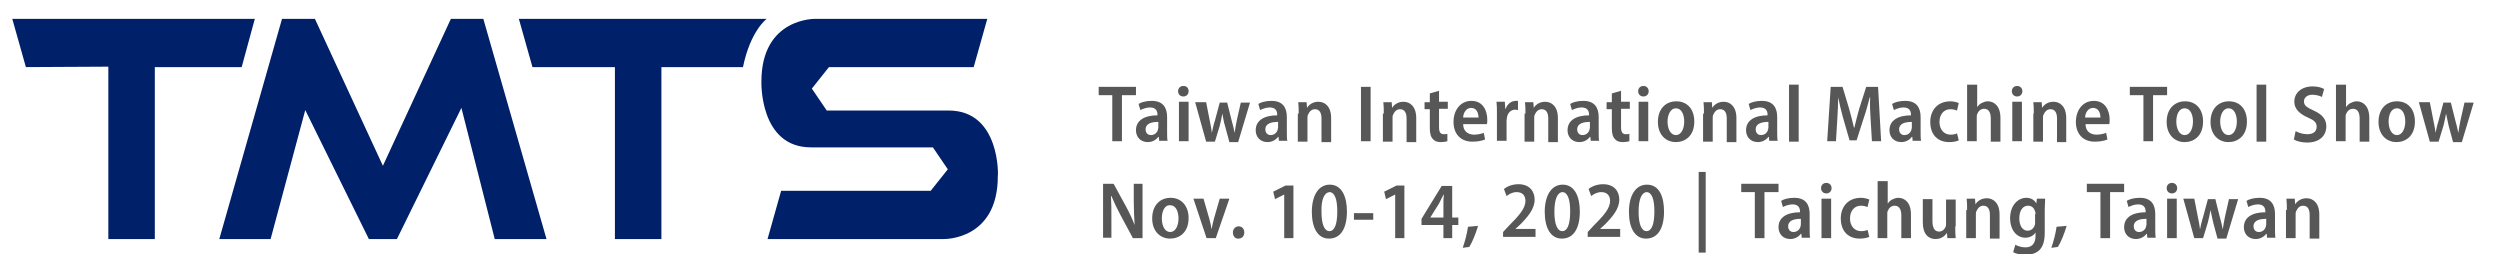 <?xml version="1.0" encoding="utf-8"?>
<!-- Generator: Adobe Illustrator 22.0.1, SVG Export Plug-In . SVG Version: 6.00 Build 0)  -->
<svg version="1.1" id="圖層_1" xmlns="http://www.w3.org/2000/svg" xmlns:xlink="http://www.w3.org/1999/xlink" x="0px" y="0px"
	 viewBox="0 0 570 58" style="enable-background:new 0 0 570 58;" xml:space="preserve">
<style type="text/css">
	.st0{fill:#002169;}
	.st1{fill:#585757;}
	.st2{fill:#595757;}
</style>
<g>
	<g>
		<g>
			<polygon class="st0" points="5.9,15.3 2.8,4.3 58.1,4.3 55.1,15.3 35.3,15.3 35.3,54.5 24.7,54.5 24.7,15.2 			"/>
			<polygon class="st0" points="110.2,4.3 102.8,4.3 87.3,37.8 71.8,4.3 64.3,4.3 50,54.5 61.7,54.5 69.6,25.1 84.1,54.5 87.5,54.5 
				90.5,54.5 105.2,24.6 112.8,54.5 124.6,54.5 			"/>
			<path class="st0" d="M216.3,25.2h-27.8l-3.4-5l3.9-4.9H222l3.1-11h-39.2c0,0-12.3-0.3-12.3,14.3c0,0-0.5,15,11.3,15h27.8l3.4,5
				l-3.9,4.9h-34.1l-3.1,11h40.2c0,0,12.3,0.3,12.3-14.3C227.6,40.2,228.1,25.2,216.3,25.2z"/>
			<path class="st0" d="M118.3,4.3l3.1,11l18.8,0v39.2h10.6V15.3l18.6,0c1.7-8.3,5.4-11,5.4-11H118.3z"/>
		</g>
	</g>
	<g>
		<path class="st1" d="M253.6,21.7h-3.1v-1.9h8.5v1.9h-3.2v10.5h-2.2V21.7z"/>
		<path class="st1" d="M264.3,32.2l-0.1-1h-0.1c-0.5,0.7-1.4,1.2-2.4,1.2c-1.7,0-2.7-1.2-2.7-2.7c0-2.3,2-3.4,4.9-3.4v-0.2
			c0-0.7-0.3-1.6-1.7-1.6c-0.8,0-1.6,0.3-2.2,0.6l-0.4-1.4c0.6-0.4,1.7-0.7,3-0.7c2.7,0,3.5,1.7,3.5,3.7v3.3c0,0.8,0,1.6,0.1,2.1
			H264.3z M264,27.8c-1.3,0-2.8,0.3-2.8,1.7c0,0.9,0.6,1.3,1.2,1.3c0.8,0,1.4-0.5,1.6-1.2c0-0.2,0.1-0.3,0.1-0.5V27.8z"/>
		<path class="st1" d="M271,20.8c0,0.7-0.5,1.2-1.2,1.2c-0.7,0-1.2-0.5-1.2-1.2c0-0.7,0.5-1.2,1.2-1.2C270.6,19.6,271,20.1,271,20.8
			z M268.8,32.2v-9h2.2v9H268.8z"/>
		<path class="st1" d="M275,23.3l0.8,4.1c0.2,1,0.4,1.9,0.5,2.9h0c0.2-0.9,0.4-1.9,0.7-2.8l1.1-4.1h1.7l1,4c0.3,1,0.5,2,0.7,2.9h0
			c0.1-0.9,0.3-1.9,0.5-2.9l0.9-4h2.1l-2.7,9h-2l-1-3.7c-0.3-0.9-0.4-1.8-0.6-2.8h0c-0.2,1.1-0.4,2-0.6,2.8l-1.1,3.6h-2l-2.5-9H275z
			"/>
		<path class="st1" d="M291.6,32.2l-0.1-1h-0.1c-0.5,0.7-1.4,1.2-2.4,1.2c-1.7,0-2.7-1.2-2.7-2.7c0-2.3,2-3.4,4.9-3.4v-0.2
			c0-0.7-0.3-1.6-1.7-1.6c-0.8,0-1.6,0.3-2.2,0.6l-0.4-1.4c0.6-0.4,1.7-0.7,3-0.7c2.7,0,3.5,1.7,3.5,3.7v3.3c0,0.8,0,1.6,0.1,2.1
			H291.6z M291.3,27.8c-1.3,0-2.8,0.3-2.8,1.7c0,0.9,0.6,1.3,1.2,1.3c0.8,0,1.4-0.5,1.6-1.2c0-0.2,0.1-0.3,0.1-0.5V27.8z"/>
		<path class="st1" d="M296.1,25.9c0-1,0-1.8-0.1-2.6h1.9l0.1,1.3h0c0.4-0.7,1.3-1.4,2.6-1.4c1.5,0,2.9,1.1,2.9,3.7v5.5h-2.2V27
			c0-1.2-0.4-2.1-1.5-2.1c-0.8,0-1.3,0.6-1.6,1.3c-0.1,0.2-0.1,0.5-0.1,0.7v5.4h-2.2V25.9z"/>
		<path class="st1" d="M312.5,19.8v12.4h-2.2V19.8H312.5z"/>
		<path class="st1" d="M315.5,25.9c0-1,0-1.8-0.1-2.6h1.9l0.1,1.3h0c0.4-0.7,1.3-1.4,2.6-1.4c1.5,0,2.9,1.1,2.9,3.7v5.5h-2.2V27
			c0-1.2-0.4-2.1-1.5-2.1c-0.8,0-1.3,0.6-1.6,1.3c-0.1,0.2-0.1,0.5-0.1,0.7v5.4h-2.2V25.9z"/>
		<path class="st1" d="M328.1,20.7v2.5h2v1.6h-2V29c0,1.1,0.3,1.6,1.1,1.6c0.3,0,0.6,0,0.8-0.1l0,1.7c-0.3,0.1-0.9,0.2-1.5,0.2
			c-0.8,0-1.4-0.2-1.8-0.7c-0.5-0.5-0.7-1.3-0.7-2.5v-4.3h-1.2v-1.6h1.2v-2L328.1,20.7z"/>
		<path class="st1" d="M333.6,28.3c0,1.7,1.2,2.4,2.5,2.4c0.9,0,1.6-0.2,2.2-0.4l0.3,1.5c-0.7,0.3-1.7,0.5-2.9,0.5
			c-2.7,0-4.3-1.8-4.3-4.5c0-2.6,1.5-4.8,4.1-4.8c2.6,0,3.6,2.2,3.6,4.3c0,0.4,0,0.8-0.1,1H333.6z M337.1,26.8c0-1-0.4-2.2-1.7-2.2
			c-1.2,0-1.8,1.3-1.8,2.2H337.1z"/>
		<path class="st1" d="M341.3,26c0-1.1,0-2-0.1-2.8h1.9l0.1,1.6h0.1c0.4-1.2,1.4-1.8,2.3-1.8c0.2,0,0.3,0,0.5,0v2.1
			c-0.2,0-0.3-0.1-0.6-0.1c-1,0-1.7,0.7-1.9,1.7c0,0.2-0.1,0.5-0.1,0.7v4.7h-2.2V26z"/>
		<path class="st1" d="M347.8,25.9c0-1,0-1.8-0.1-2.6h1.9l0.1,1.3h0c0.4-0.7,1.3-1.4,2.6-1.4c1.5,0,2.9,1.1,2.9,3.7v5.5h-2.2V27
			c0-1.2-0.4-2.1-1.5-2.1c-0.8,0-1.3,0.6-1.6,1.3c-0.1,0.2-0.1,0.5-0.1,0.7v5.4h-2.2V25.9z"/>
		<path class="st1" d="M362.7,32.2l-0.1-1h-0.1c-0.5,0.7-1.4,1.2-2.4,1.2c-1.7,0-2.7-1.2-2.7-2.7c0-2.3,2-3.4,4.9-3.4v-0.2
			c0-0.7-0.3-1.6-1.7-1.6c-0.8,0-1.6,0.3-2.2,0.6l-0.4-1.4c0.6-0.4,1.7-0.7,3-0.7c2.7,0,3.5,1.7,3.5,3.7v3.3c0,0.8,0,1.6,0.1,2.1
			H362.7z M362.4,27.8c-1.3,0-2.8,0.3-2.8,1.7c0,0.9,0.6,1.3,1.2,1.3c0.8,0,1.4-0.5,1.6-1.2c0-0.2,0.1-0.3,0.1-0.5V27.8z"/>
		<path class="st1" d="M369.6,20.7v2.5h2v1.6h-2V29c0,1.1,0.3,1.6,1.1,1.6c0.3,0,0.6,0,0.8-0.1l0,1.7c-0.3,0.1-0.9,0.2-1.5,0.2
			c-0.8,0-1.4-0.2-1.8-0.7c-0.5-0.5-0.7-1.3-0.7-2.5v-4.3h-1.2v-1.6h1.2v-2L369.6,20.7z"/>
		<path class="st1" d="M375.9,20.8c0,0.7-0.5,1.2-1.2,1.2c-0.7,0-1.2-0.5-1.2-1.2c0-0.7,0.5-1.2,1.2-1.2
			C375.4,19.6,375.9,20.1,375.9,20.8z M373.6,32.2v-9h2.2v9H373.6z"/>
		<path class="st1" d="M386.3,27.7c0,3.4-2.2,4.7-4.2,4.7c-2.3,0-4.1-1.7-4.1-4.6c0-3,1.8-4.7,4.2-4.7
			C384.7,23.1,386.3,24.9,386.3,27.7z M380.2,27.7c0,1.7,0.7,3.1,1.9,3.1c1.2,0,1.9-1.4,1.9-3.1c0-1.4-0.5-3-1.9-3
			C380.8,24.7,380.2,26.3,380.2,27.7z"/>
		<path class="st1" d="M388.5,25.9c0-1,0-1.8-0.1-2.6h1.9l0.1,1.3h0c0.4-0.7,1.3-1.4,2.6-1.4c1.5,0,2.9,1.1,2.9,3.7v5.5h-2.2V27
			c0-1.2-0.4-2.1-1.5-2.1c-0.8,0-1.3,0.6-1.6,1.3c-0.1,0.2-0.1,0.5-0.1,0.7v5.4h-2.2V25.9z"/>
		<path class="st1" d="M403.4,32.2l-0.1-1h-0.1c-0.5,0.7-1.4,1.2-2.4,1.2c-1.7,0-2.7-1.2-2.7-2.7c0-2.3,2-3.4,4.9-3.4v-0.2
			c0-0.7-0.3-1.6-1.7-1.6c-0.8,0-1.6,0.3-2.2,0.6l-0.4-1.4c0.6-0.4,1.7-0.7,3-0.7c2.7,0,3.5,1.7,3.5,3.7v3.3c0,0.8,0,1.6,0.1,2.1
			H403.4z M403.1,27.8c-1.3,0-2.8,0.3-2.8,1.7c0,0.9,0.6,1.3,1.2,1.3c0.8,0,1.4-0.5,1.6-1.2c0-0.2,0.1-0.3,0.1-0.5V27.8z"/>
		<path class="st1" d="M407.9,19.3h2.2v13h-2.2V19.3z"/>
		<path class="st1" d="M426.5,27.2c-0.1-1.5-0.2-3.4-0.1-5h-0.1c-0.4,1.5-0.8,3.1-1.3,4.5l-1.7,5.3h-1.6l-1.5-5.2
			c-0.4-1.5-0.8-3.1-1.1-4.6h0c0,1.6-0.1,3.4-0.2,5.1l-0.3,4.9h-2l0.8-12.4h2.7l1.5,5c0.4,1.5,0.8,2.9,1.1,4.3h0.1
			c0.3-1.4,0.7-2.8,1.1-4.3l1.6-5h2.7l0.7,12.4h-2.1L426.5,27.2z"/>
		<path class="st1" d="M436.1,32.2l-0.1-1h-0.1c-0.5,0.7-1.4,1.2-2.4,1.2c-1.7,0-2.7-1.2-2.7-2.7c0-2.3,2-3.4,4.9-3.4v-0.2
			c0-0.7-0.3-1.6-1.7-1.6c-0.8,0-1.6,0.3-2.2,0.6l-0.4-1.4c0.6-0.4,1.7-0.7,3-0.7c2.7,0,3.5,1.7,3.5,3.7v3.3c0,0.8,0,1.6,0.1,2.1
			H436.1z M435.8,27.8c-1.3,0-2.8,0.3-2.8,1.7c0,0.9,0.6,1.3,1.2,1.3c0.8,0,1.4-0.5,1.6-1.2c0-0.2,0.1-0.3,0.1-0.5V27.8z"/>
		<path class="st1" d="M446.6,32c-0.4,0.2-1.2,0.4-2.2,0.4c-2.6,0-4.3-1.7-4.3-4.6c0-2.7,1.7-4.7,4.6-4.7c0.7,0,1.5,0.2,1.9,0.4
			l-0.4,1.7c-0.3-0.1-0.8-0.3-1.5-0.3c-1.6,0-2.5,1.3-2.5,2.9c0,1.8,1.1,2.9,2.5,2.9c0.7,0,1.1-0.1,1.5-0.3L446.6,32z"/>
		<path class="st1" d="M448.6,19.3h2.2v5.1h0c0.3-0.4,0.6-0.7,1-0.9c0.4-0.2,0.9-0.4,1.4-0.4c1.5,0,2.9,1.1,2.9,3.8v5.4h-2.2V27
			c0-1.2-0.4-2.2-1.5-2.2c-0.8,0-1.3,0.5-1.6,1.2c-0.1,0.2-0.1,0.4-0.1,0.7v5.5h-2.2V19.3z"/>
		<path class="st1" d="M461.1,20.8c0,0.7-0.5,1.2-1.2,1.2c-0.7,0-1.2-0.5-1.2-1.2c0-0.7,0.5-1.2,1.2-1.2
			C460.6,19.6,461.1,20.1,461.1,20.8z M458.8,32.2v-9h2.2v9H458.8z"/>
		<path class="st1" d="M463.7,25.9c0-1,0-1.8-0.1-2.6h1.9l0.1,1.3h0c0.4-0.7,1.3-1.4,2.6-1.4c1.5,0,2.9,1.1,2.9,3.7v5.5H469V27
			c0-1.2-0.4-2.1-1.5-2.1c-0.8,0-1.3,0.6-1.6,1.3c-0.1,0.2-0.1,0.5-0.1,0.7v5.4h-2.2V25.9z"/>
		<path class="st1" d="M475.5,28.3c0,1.7,1.2,2.4,2.5,2.4c0.9,0,1.6-0.2,2.2-0.4l0.3,1.5c-0.7,0.3-1.7,0.5-2.9,0.5
			c-2.7,0-4.3-1.8-4.3-4.5c0-2.6,1.5-4.8,4.1-4.8c2.6,0,3.6,2.2,3.6,4.3c0,0.4,0,0.8-0.1,1H475.5z M478.9,26.8c0-1-0.4-2.2-1.7-2.2
			c-1.2,0-1.8,1.3-1.8,2.2H478.9z"/>
		<path class="st1" d="M488.7,21.7h-3.1v-1.9h8.5v1.9h-3.2v10.5h-2.2V21.7z"/>
		<path class="st1" d="M502.3,27.7c0,3.4-2.2,4.7-4.2,4.7c-2.3,0-4.1-1.7-4.1-4.6c0-3,1.8-4.7,4.2-4.7
			C500.7,23.1,502.3,24.9,502.3,27.7z M496.2,27.7c0,1.7,0.7,3.1,1.9,3.1c1.2,0,1.9-1.4,1.9-3.1c0-1.4-0.5-3-1.9-3
			C496.7,24.7,496.2,26.3,496.2,27.7z"/>
		<path class="st1" d="M512.3,27.7c0,3.4-2.2,4.7-4.2,4.7c-2.3,0-4.1-1.7-4.1-4.6c0-3,1.8-4.7,4.2-4.7
			C510.7,23.1,512.3,24.9,512.3,27.7z M506.2,27.7c0,1.7,0.7,3.1,1.9,3.1c1.2,0,1.9-1.4,1.9-3.1c0-1.4-0.5-3-1.9-3
			C506.8,24.7,506.2,26.3,506.2,27.7z"/>
		<path class="st1" d="M514.5,19.3h2.2v13h-2.2V19.3z"/>
		<path class="st1" d="M523.4,29.9c0.7,0.4,1.7,0.7,2.7,0.7c1.4,0,2.1-0.7,2.1-1.7c0-1-0.6-1.5-2-2.1c-1.8-0.8-3.1-1.9-3.1-3.6
			c0-2,1.6-3.5,4.2-3.5c1.2,0,2.1,0.3,2.6,0.6l-0.5,1.8c-0.4-0.2-1.2-0.5-2.2-0.5c-1.3,0-1.9,0.8-1.9,1.5c0,1,0.7,1.4,2.2,2.1
			c2,0.9,2.9,2,2.9,3.6c0,2.1-1.5,3.7-4.4,3.7c-1.2,0-2.4-0.3-3-0.7L523.4,29.9z"/>
		<path class="st1" d="M532.7,19.3h2.2v5.1h0c0.3-0.4,0.6-0.7,1-0.9c0.4-0.2,0.9-0.4,1.4-0.4c1.5,0,2.9,1.1,2.9,3.8v5.4H538V27
			c0-1.2-0.4-2.2-1.5-2.2c-0.8,0-1.3,0.5-1.6,1.2c-0.1,0.2-0.1,0.4-0.1,0.7v5.5h-2.2V19.3z"/>
		<path class="st1" d="M550.6,27.7c0,3.4-2.2,4.7-4.2,4.7c-2.3,0-4.1-1.7-4.1-4.6c0-3,1.8-4.7,4.2-4.7
			C549,23.1,550.6,24.9,550.6,27.7z M544.6,27.7c0,1.7,0.7,3.1,1.9,3.1c1.2,0,1.9-1.4,1.9-3.1c0-1.4-0.5-3-1.9-3
			C545.1,24.7,544.6,26.3,544.6,27.7z"/>
		<path class="st1" d="M554,23.3l0.8,4.1c0.2,1,0.4,1.9,0.5,2.9h0c0.2-0.9,0.4-1.9,0.7-2.8l1.1-4.1h1.7l1,4c0.3,1,0.5,2,0.7,2.9h0
			c0.1-0.9,0.3-1.9,0.5-2.9l0.9-4h2.1l-2.7,9h-2l-1-3.7c-0.2-0.9-0.4-1.8-0.6-2.8h0c-0.2,1.1-0.4,2-0.6,2.8l-1.1,3.6h-2l-2.5-9H554z
			"/>
		<path class="st1" d="M251.5,54.3V41.9h2.4l2.9,5.3c0.7,1.3,1.4,2.8,1.9,4.1l0,0c-0.1-1.6-0.2-3.3-0.2-5.3v-4.1h2v12.4h-2.2
			l-2.9-5.4c-0.7-1.3-1.4-2.8-2-4.2l-0.1,0c0.1,1.6,0.1,3.2,0.1,5.4v4.1H251.5z"/>
		<path class="st1" d="M271,49.7c0,3.4-2.2,4.7-4.2,4.7c-2.3,0-4.1-1.7-4.1-4.6c0-3,1.8-4.7,4.2-4.7C269.4,45.1,271,47,271,49.7z
			 M264.9,49.8c0,1.7,0.7,3.1,1.9,3.1c1.2,0,1.9-1.4,1.9-3.1c0-1.4-0.5-3-1.9-3C265.4,46.7,264.9,48.4,264.9,49.8z"/>
		<path class="st1" d="M274.4,45.3l1.3,4.5c0.2,0.8,0.4,1.5,0.5,2.3h0.1c0.1-0.8,0.3-1.5,0.5-2.3l1.3-4.5h2.2l-3.1,9h-2.1l-3-9
			H274.4z"/>
		<path class="st1" d="M281.1,53c0-0.8,0.6-1.4,1.3-1.4c0.8,0,1.3,0.6,1.3,1.4c0,0.8-0.5,1.4-1.3,1.4
			C281.7,54.5,281.1,53.9,281.1,53z"/>
		<path class="st1" d="M292.9,44.3L292.9,44.3l-2.2,1.1l-0.4-1.7l2.8-1.4h1.8v12h-2.1V44.3z"/>
		<path class="st1" d="M307.1,48.2c0,4-1.5,6.2-4.1,6.2c-2.6,0-3.9-2.5-3.9-6.1c0-3.7,1.5-6.2,4.1-6.2
			C305.9,42.1,307.1,44.8,307.1,48.2z M301.3,48.3c0,2.9,0.7,4.4,1.8,4.4c1.2,0,1.8-1.6,1.8-4.5c0-2.8-0.6-4.4-1.8-4.4
			C302,43.9,301.2,45.4,301.3,48.3z"/>
		<path class="st1" d="M313.1,48.6v1.5h-4.4v-1.5H313.1z"/>
		<path class="st1" d="M318.2,44.3L318.2,44.3l-2.2,1.1l-0.4-1.7l2.8-1.4h1.8v12h-2.1V44.3z"/>
		<path class="st1" d="M329.1,54.3v-3h-5v-1.4l4.6-7.5h2.4v7.2h1.4v1.7h-1.4v3H329.1z M329.1,49.6v-3.1c0-0.7,0-1.4,0.1-2.1l-0.1,0
			c-0.4,0.8-0.7,1.4-1,2l-2,3.2l0,0H329.1z"/>
		<path class="st1" d="M333.5,56.5c0.5-1.4,1-3.3,1.2-4.8l2.3-0.2c-0.5,1.7-1.3,3.7-2,4.8L333.5,56.5z"/>
		<path class="st1" d="M342.7,54.3v-1.4l1.3-1.4c2.4-2.4,3.8-4,3.8-5.7c0-1.1-0.6-2-2-2c-1,0-1.8,0.5-2.3,0.9l-0.6-1.6
			c0.7-0.6,1.9-1.1,3.3-1.1c2.6,0,3.7,1.7,3.7,3.5c0,2.1-1.5,3.9-3.4,5.8l-1,0.9v0h4.6v1.8H342.7z"/>
		<path class="st1" d="M360.2,48.2c0,4-1.5,6.2-4.1,6.2c-2.6,0-3.9-2.5-3.9-6.1c0-3.7,1.5-6.2,4.1-6.2
			C359,42.1,360.2,44.8,360.2,48.2z M354.4,48.3c0,2.9,0.7,4.4,1.8,4.4c1.2,0,1.8-1.6,1.8-4.5c0-2.8-0.6-4.4-1.8-4.4
			C355.1,43.9,354.4,45.4,354.4,48.3z"/>
		<path class="st1" d="M362,54.3v-1.4l1.3-1.4c2.4-2.4,3.8-4,3.8-5.7c0-1.1-0.6-2-2-2c-1,0-1.8,0.5-2.3,0.9l-0.6-1.6
			c0.7-0.6,1.9-1.1,3.3-1.1c2.6,0,3.7,1.7,3.7,3.5c0,2.1-1.5,3.9-3.4,5.8l-1,0.9v0h4.6v1.8H362z"/>
		<path class="st1" d="M379.4,48.2c0,4-1.5,6.2-4.1,6.2c-2.6,0-3.9-2.5-3.9-6.1c0-3.7,1.5-6.2,4.1-6.2
			C378.3,42.1,379.4,44.8,379.4,48.2z M373.6,48.3c0,2.9,0.7,4.4,1.8,4.4c1.2,0,1.8-1.6,1.8-4.5c0-2.8-0.6-4.4-1.8-4.4
			C374.3,43.9,373.6,45.4,373.6,48.3z"/>
		<path class="st1" d="M388.9,39.2v18.4h-1.6V39.2H388.9z"/>
		<path class="st1" d="M400.1,43.8H397v-1.9h8.5v1.9h-3.2v10.5h-2.2V43.8z"/>
		<path class="st1" d="M410.8,54.3l-0.1-1h-0.1c-0.5,0.7-1.4,1.2-2.4,1.2c-1.7,0-2.7-1.2-2.7-2.7c0-2.3,2-3.4,4.9-3.4v-0.2
			c0-0.7-0.3-1.6-1.7-1.6c-0.8,0-1.6,0.3-2.2,0.6l-0.4-1.4c0.6-0.4,1.7-0.7,3-0.7c2.7,0,3.5,1.7,3.5,3.7v3.3c0,0.8,0,1.6,0.1,2.1
			H410.8z M410.5,49.9c-1.3,0-2.8,0.3-2.8,1.7c0,0.9,0.6,1.3,1.2,1.3c0.8,0,1.4-0.5,1.6-1.2c0-0.2,0.1-0.3,0.1-0.5V49.9z"/>
		<path class="st1" d="M417.6,42.9c0,0.7-0.5,1.2-1.2,1.2c-0.7,0-1.2-0.5-1.2-1.2c0-0.7,0.5-1.2,1.2-1.2
			C417.1,41.7,417.6,42.2,417.6,42.9z M415.3,54.3v-9h2.2v9H415.3z"/>
		<path class="st1" d="M426.2,54c-0.4,0.2-1.2,0.4-2.2,0.4c-2.6,0-4.3-1.7-4.3-4.6c0-2.7,1.7-4.7,4.6-4.7c0.7,0,1.5,0.2,1.9,0.4
			l-0.4,1.7c-0.3-0.1-0.8-0.3-1.5-0.3c-1.6,0-2.5,1.3-2.5,2.9c0,1.8,1.1,2.9,2.5,2.9c0.7,0,1.1-0.1,1.5-0.3L426.2,54z"/>
		<path class="st1" d="M428.2,41.3h2.2v5.1h0c0.3-0.4,0.6-0.7,1-0.9c0.4-0.2,0.9-0.4,1.4-0.4c1.5,0,2.9,1.1,2.9,3.8v5.4h-2.2v-5.2
			c0-1.2-0.4-2.2-1.5-2.2c-0.8,0-1.3,0.5-1.6,1.2c-0.1,0.2-0.1,0.4-0.1,0.7v5.5h-2.2V41.3z"/>
		<path class="st1" d="M445.8,51.6c0,1,0,1.9,0.1,2.7H444l-0.1-1.2h0c-0.4,0.6-1.2,1.4-2.6,1.4c-1.6,0-2.9-1.1-2.9-3.8v-5.3h2.2v5
			c0,1.4,0.4,2.4,1.5,2.4c0.8,0,1.3-0.6,1.5-1.1c0.1-0.2,0.1-0.5,0.1-0.7v-5.5h2.2V51.6z"/>
		<path class="st1" d="M448.5,47.9c0-1,0-1.8-0.1-2.6h1.9l0.1,1.3h0c0.4-0.7,1.3-1.4,2.6-1.4c1.5,0,2.9,1.1,2.9,3.7v5.5h-2.2V49
			c0-1.2-0.4-2.1-1.5-2.1c-0.8,0-1.3,0.6-1.6,1.3c-0.1,0.2-0.1,0.5-0.1,0.7v5.4h-2.2V47.9z"/>
		<path class="st1" d="M466.3,45.3c0,0.6-0.1,1.4-0.1,2.6V53c0,2-0.4,3.2-1.2,4c-0.8,0.8-2,1.1-3.2,1.1c-1,0-2.1-0.2-2.8-0.6
			l0.5-1.7c0.5,0.3,1.4,0.6,2.3,0.6c1.4,0,2.3-0.8,2.3-2.6V53h0c-0.4,0.7-1.3,1.2-2.3,1.2c-2.1,0-3.5-1.9-3.5-4.4
			c0-3,1.8-4.7,3.7-4.7c1.2,0,1.9,0.6,2.3,1.3h0l0.1-1.1H466.3z M464.1,48.8c0-0.2,0-0.4-0.1-0.6c-0.2-0.7-0.7-1.3-1.6-1.3
			c-1.2,0-2,1.1-2,2.9c0,1.6,0.7,2.8,1.9,2.8c0.7,0,1.3-0.4,1.6-1.2c0.1-0.2,0.1-0.5,0.1-0.8V48.8z"/>
		<path class="st1" d="M467.7,56.5c0.5-1.4,1-3.3,1.2-4.8l2.3-0.2c-0.5,1.7-1.3,3.7-2,4.8L467.7,56.5z"/>
		<path class="st1" d="M478.9,43.8h-3.1v-1.9h8.5v1.9h-3.2v10.5h-2.2V43.8z"/>
		<path class="st1" d="M489.6,54.3l-0.1-1h-0.1c-0.5,0.7-1.4,1.2-2.4,1.2c-1.7,0-2.7-1.2-2.7-2.7c0-2.3,2-3.4,4.9-3.4v-0.2
			c0-0.7-0.3-1.6-1.7-1.6c-0.8,0-1.6,0.3-2.2,0.6l-0.4-1.4c0.6-0.4,1.7-0.7,3-0.7c2.7,0,3.5,1.7,3.5,3.7v3.3c0,0.8,0,1.6,0.1,2.1
			H489.6z M489.3,49.9c-1.3,0-2.8,0.3-2.8,1.7c0,0.9,0.6,1.3,1.2,1.3c0.8,0,1.4-0.5,1.6-1.2c0-0.2,0.1-0.3,0.1-0.5V49.9z"/>
		<path class="st1" d="M496.4,42.9c0,0.7-0.5,1.2-1.2,1.2c-0.7,0-1.2-0.5-1.2-1.2c0-0.7,0.5-1.2,1.2-1.2
			C495.9,41.7,496.4,42.2,496.4,42.9z M494.1,54.3v-9h2.2v9H494.1z"/>
		<path class="st1" d="M500.3,45.3l0.8,4.1c0.2,1,0.4,1.9,0.5,2.9h0c0.2-0.9,0.4-1.9,0.7-2.8l1.1-4.1h1.7l1,4c0.3,1,0.5,2,0.7,2.9h0
			c0.1-0.9,0.3-1.9,0.5-2.9l0.9-4h2.1l-2.7,9h-2l-1-3.7c-0.2-0.9-0.4-1.8-0.6-2.8h0c-0.2,1.1-0.4,2-0.6,2.8l-1.1,3.6h-2l-2.5-9
			H500.3z"/>
		<path class="st1" d="M516.9,54.3l-0.1-1h-0.1c-0.5,0.7-1.4,1.2-2.4,1.2c-1.7,0-2.7-1.2-2.7-2.7c0-2.3,2-3.4,4.9-3.4v-0.2
			c0-0.7-0.3-1.6-1.7-1.6c-0.8,0-1.6,0.3-2.2,0.6l-0.4-1.4c0.6-0.4,1.7-0.7,3-0.7c2.7,0,3.5,1.7,3.5,3.7v3.3c0,0.8,0,1.6,0.1,2.1
			H516.9z M516.6,49.9c-1.3,0-2.8,0.3-2.8,1.7c0,0.9,0.6,1.3,1.2,1.3c0.8,0,1.4-0.5,1.6-1.2c0-0.2,0.1-0.3,0.1-0.5V49.9z"/>
		<path class="st1" d="M521.4,47.9c0-1,0-1.8-0.1-2.6h1.9l0.1,1.3h0c0.4-0.7,1.3-1.4,2.6-1.4c1.5,0,2.9,1.1,2.9,3.7v5.5h-2.2V49
			c0-1.2-0.4-2.1-1.5-2.1c-0.8,0-1.3,0.6-1.6,1.3c-0.1,0.2-0.1,0.5-0.1,0.7v5.4h-2.2V47.9z"/>
	</g>
</g>
</svg>
